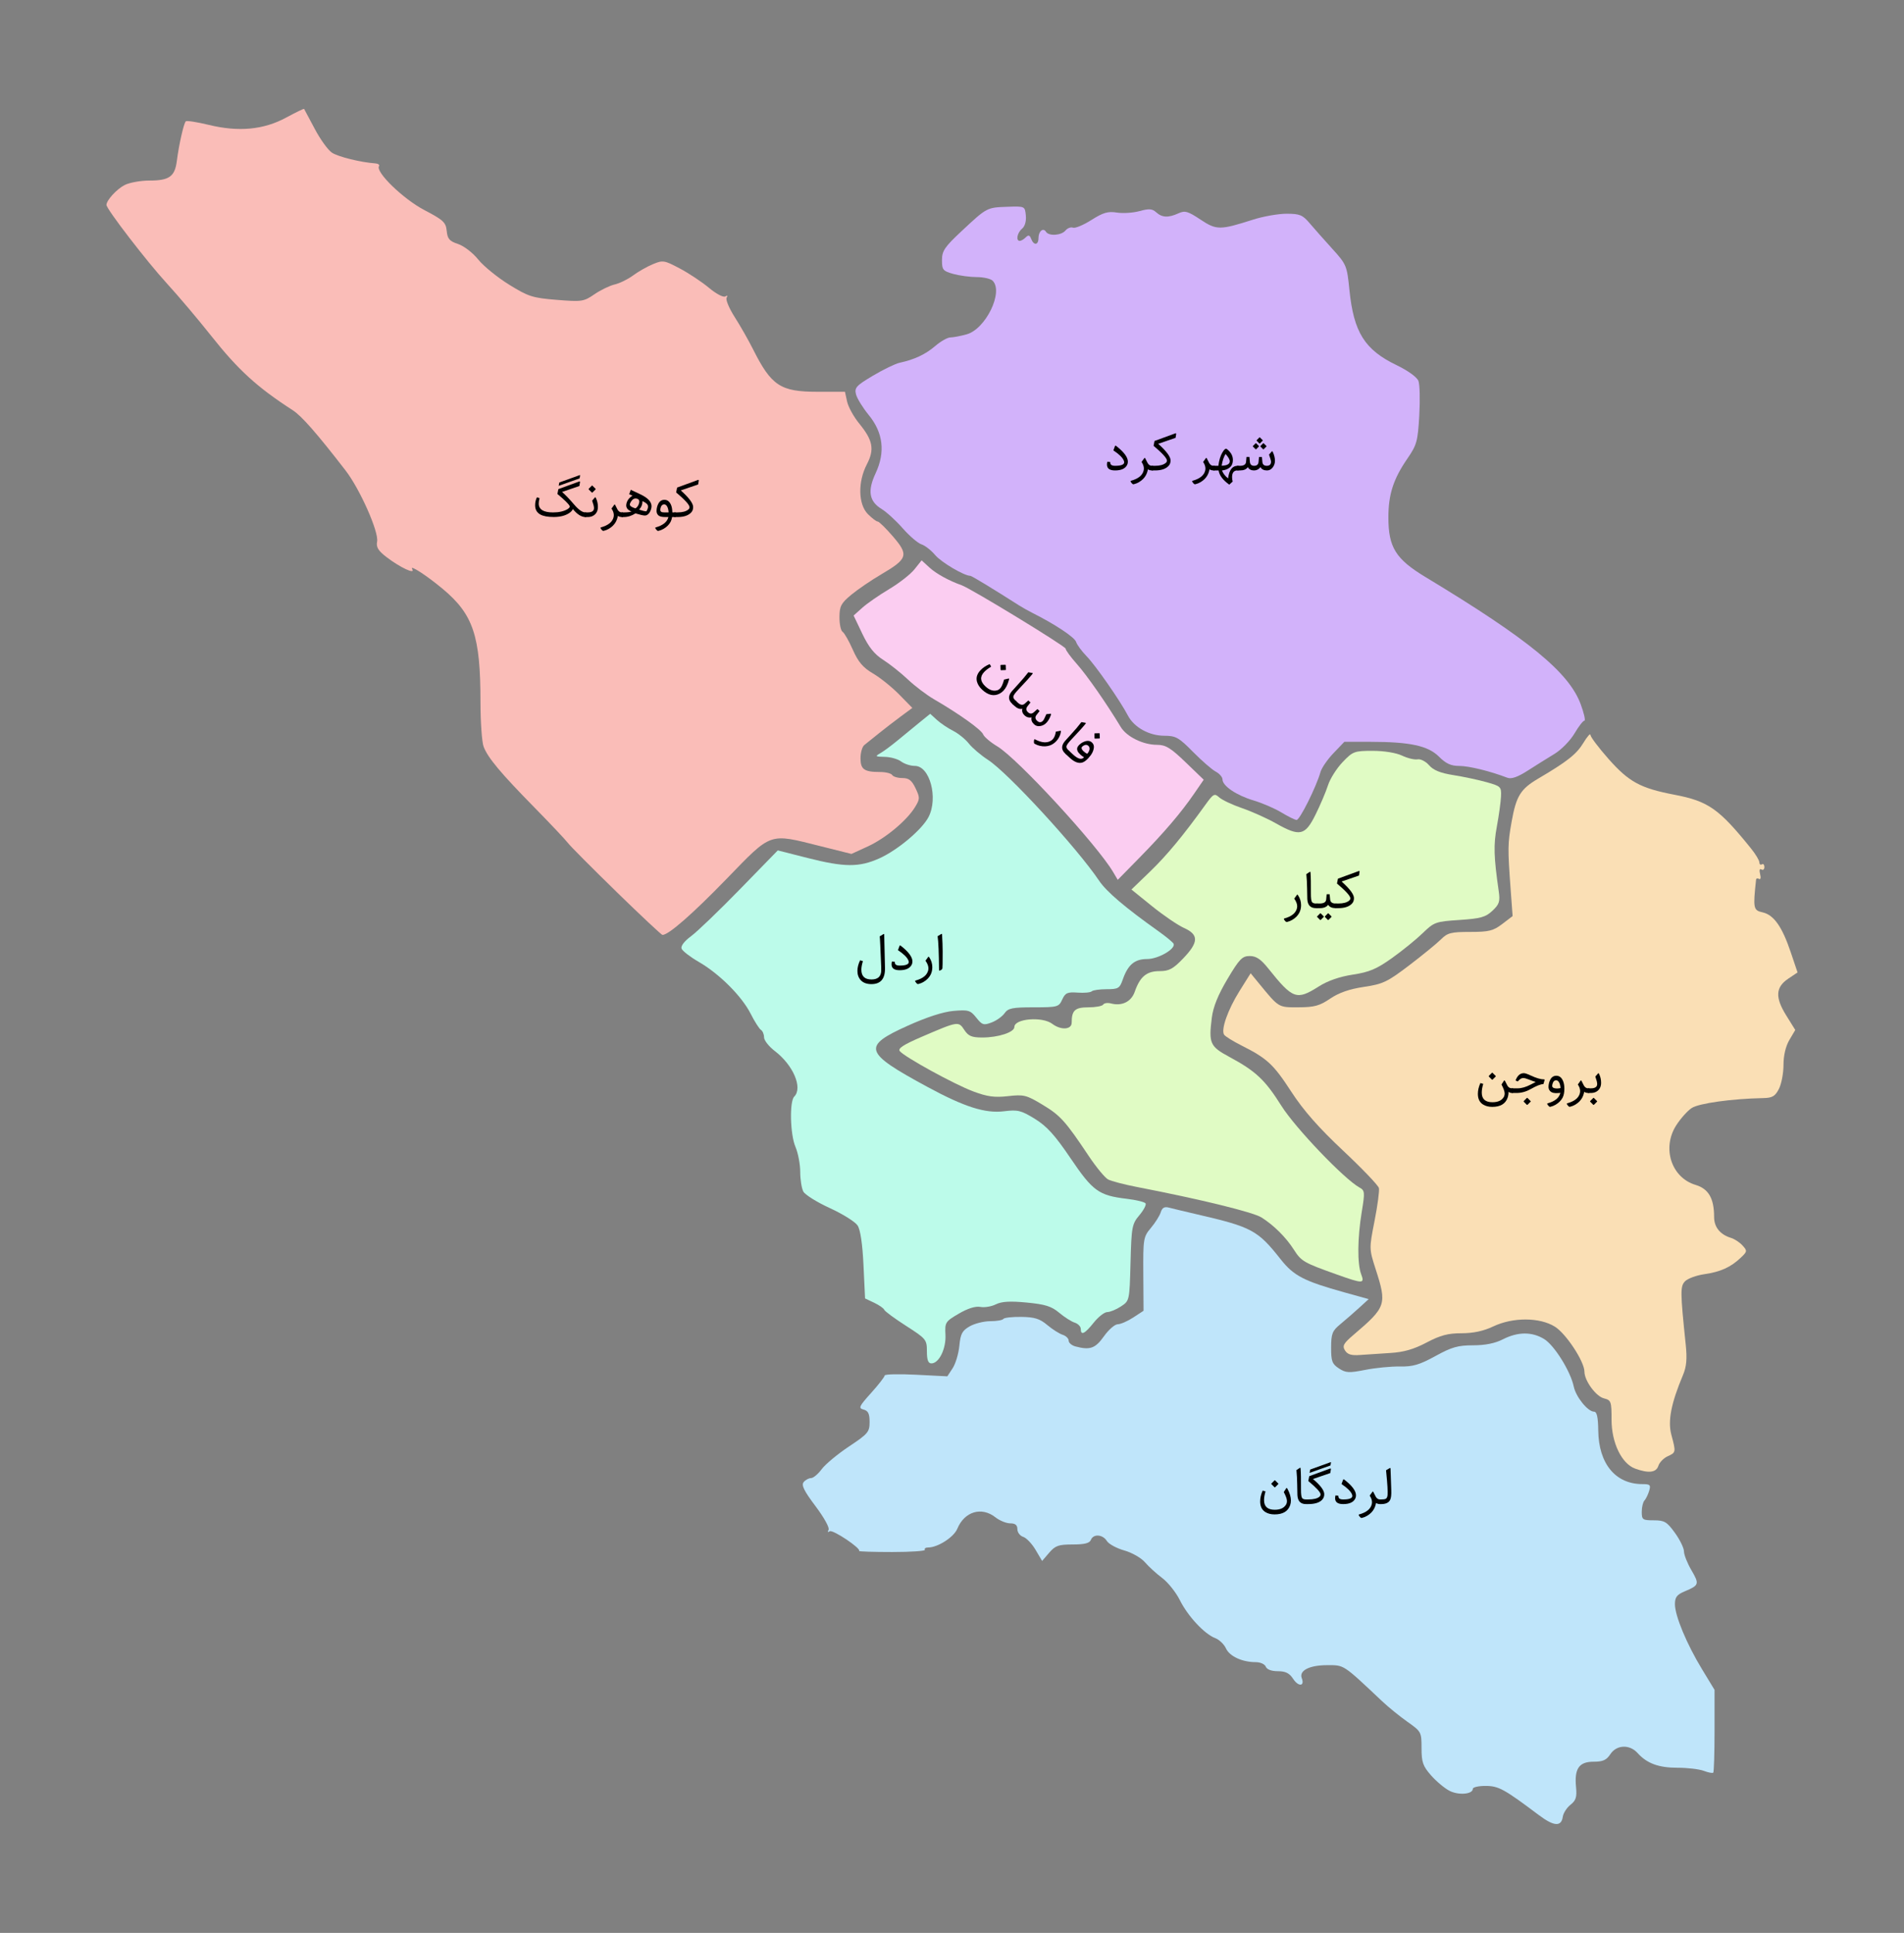 <?xml version="1.0" encoding="utf-8"?>
<!-- Generator: Adobe Illustrator 22.0.0, SVG Export Plug-In . SVG Version: 6.00 Build 0)  -->
<svg version="1.1" id="svg2" xmlns:cc="http://creativecommons.org/ns#" xmlns:dc="http://purl.org/dc/elements/1.1/" xmlns:rdf="http://www.w3.org/1999/02/22-rdf-syntax-ns#" xmlns="http://www.w3.org/2000/svg" xmlns:xlink="http://www.w3.org/1999/xlink" x="0px" y="0px" viewBox="0 0 505 512.445" enable-background="new 0 0 505 512.445" xml:space="preserve">
<rect x="0" y="0" width="505" height="512.445" fill="#808080" stroke="none"/>
<g id="layer1">

	<a xlink:href="http://aryanic.com" id="فارسان">
	<path id="path3389" d="M295.217,231.16c-4.326-7.277-25.352-30.079-30.684-33.273   c-1.818-1.09-3.517-2.528-3.772-3.195c-0.468-1.22-6.402-5.455-13.025-9.297c-1.962-1.138-5.081-3.5-6.932-5.25   s-4.805-4.095-6.563-5.212c-2.314-1.468-3.843-3.379-5.519-6.888l-2.316-4.856l2.316-2.077c1.274-1.142,4.479-3.362,7.117-4.932   c2.64-1.57,5.655-3.928,6.7-5.239l1.9-2.384l2.1,1.924c1.785,1.635,5.206,3.512,8.545,4.687c2.422,0.853,27.555,16.176,27.555,16.8   c0,0.403,1.357,2.254,3.016,4.115c2.649,2.975,7.831,10.41,11.607,16.663c1.559,2.579,5.915,4.719,9.606,4.719   c2.309,0,3.613,0.795,7.591,4.627l4.804,4.627l-2.513,3.655c-3.529,5.135-7.992,10.36-14.6,17.092l-5.689,5.795L295.217,231.16   L295.217,231.16z" fill="#FBCDF1"/>
		</a>
	<g>
		<path d="M265.151,183.88c-1.52,0.799-3.078,0.449-4.676-1.051c-0.709-0.664-1.162-1.377-1.36-2.138    c-0.271-1.042,0.038-2.039,0.93-2.989c0.636-0.678,1.454-1.223,2.453-1.635l0.394,0.678c-0.771,0.443-1.395,0.918-1.869,1.424    c-1.16,1.236-1.051,2.502,0.329,3.796c1.04,0.976,2.067,1.33,3.081,1.062c0.311-0.077,0.603-0.262,0.877-0.555    c0.353-0.375,0.686-1.141,1-2.295l1.166-0.283c0.067-0.013,0.116-0.004,0.146,0.023c0.035,0.034,0.027,0.153-0.027,0.359    c-0.332,1.22-0.812,2.162-1.438,2.831C265.854,183.43,265.518,183.687,265.151,183.88z M266.748,176.353l0.037,1.197    c-0.001,0.055-0.039,0.085-0.112,0.091l-1.146,0.041c-0.09-0.003-0.137-0.05-0.139-0.14l-0.037-1.121    c-0.002-0.09,0.041-0.137,0.131-0.14l1.15-0.037C266.707,176.245,266.746,176.28,266.748,176.353z"/>
		<path d="M268.698,186.804l-0.27-0.253c-1.057-0.991-1.068-2.096-0.033-3.312c0.338-0.4,0.973-1.104,1.9-2.106    c0.873-0.95,1.688-1.917,2.441-2.902l1.065,0.184c0.146,0.024,0.151,0.119,0.014,0.284c-0.688,0.861-1.918,2.223-3.69,4.084    c-0.873,0.918-1.326,1.552-1.361,1.9c-0.031,0.302,0.146,0.633,0.531,0.994l0.244,0.229c0.079,0.076-0.002,0.242-0.246,0.502    l-0.117,0.125C268.936,186.788,268.777,186.878,268.698,186.804z"/>
		<path d="M269.489,185.859l0.409,0.384c0.728,0.683,1.353,0.793,1.872,0.332l0.979-0.873l0.568,0.533l-0.799,1.021    c-0.438,0.553-0.401,1.067,0.107,1.545c0.521,0.489,1.041,0.505,1.559,0.047l0.982-0.869l0.564,0.529l-0.814,1.037    c-0.424,0.539-0.372,1.056,0.156,1.552c0.548,0.509,1.07,0.501,1.566-0.021c0.175-0.188,0.471-0.765,0.887-1.736l1.133-0.117    c0.119-0.015,0.146,0.084,0.082,0.291c-0.285,0.857-0.678,1.554-1.18,2.089c-0.438,0.466-0.963,0.756-1.578,0.872    c-0.686,0.132-1.257-0.016-1.712-0.443c-0.608-0.57-0.83-1.182-0.663-1.831c-0.725,0.126-1.342-0.049-1.85-0.526    c-0.564-0.529-0.766-1.12-0.599-1.77c-0.681,0.166-1.391-0.096-2.128-0.789l-0.385-0.359c-0.183-0.172-0.154-0.385,0.086-0.641    l0.117-0.125C269.093,185.731,269.306,185.688,269.489,185.859z"/>
		<path d="M278.453,197.635c-0.813,0.28-1.693,0.313-2.643,0.099c-0.48-0.107-0.934-0.283-1.361-0.527    c-0.045-0.023-0.086-0.054-0.123-0.088c-0.07-0.065-0.105-0.205-0.105-0.417c-0.002-0.077,0.008-0.206,0.031-0.384    c0.015-0.142,0.046-0.238,0.093-0.287c0.044-0.047,0.099-0.053,0.163-0.016c1.801,0.951,3.255,1.047,4.362,0.287    c0.124-0.085,0.237-0.184,0.344-0.297c0.424-0.451,0.699-1.129,0.825-2.029l1.254-0.238c0.09-0.016,0.119,0.08,0.087,0.288    c-0.15,0.94-0.553,1.759-1.208,2.457C279.658,197.03,279.084,197.415,278.453,197.635z"/>
		<path d="M282.781,200.017l-0.27-0.253c-1.057-0.991-1.068-2.096-0.033-3.312c0.338-0.4,0.972-1.104,1.9-2.106    c0.873-0.95,1.688-1.917,2.441-2.902l1.065,0.184c0.146,0.024,0.151,0.119,0.014,0.284c-0.688,0.861-1.918,2.223-3.69,4.084    c-0.873,0.918-1.326,1.552-1.361,1.9c-0.031,0.302,0.145,0.633,0.53,0.994l0.245,0.229c0.079,0.076-0.002,0.242-0.246,0.502    l-0.117,0.125C283.02,200.001,282.861,200.091,282.781,200.017z"/>
		<path d="M283.573,199.072l0.918,0.86c1.362,1.278,2.361,1.569,2.996,0.872l0.033-0.035c-0.391-0.235-0.707-0.466-0.945-0.69    c-0.396-0.371-0.644-0.666-0.744-0.886c-0.26-0.575-0.172-1.095,0.265-1.561c0.349-0.372,0.728-0.658,1.133-0.858    c1.013-0.493,1.808-0.471,2.382,0.068c0.385,0.361,0.559,0.794,0.52,1.295c-0.072,0.943-0.563,1.898-1.471,2.865    c-0.567,0.6-1.074,0.977-1.521,1.133c-1.017,0.357-2.173-0.07-3.47-1.287l-0.938-0.879c-0.183-0.172-0.154-0.385,0.086-0.641    l0.117-0.125C283.177,198.944,283.39,198.9,283.573,199.072z M288.686,197.749c-0.383-0.359-0.848-0.362-1.398-0.01    c-0.109,0.071-0.203,0.147-0.277,0.227c-0.19,0.203-0.193,0.453-0.01,0.75c0.098,0.155,0.226,0.307,0.381,0.452    c0.35,0.327,0.682,0.554,0.994,0.679c0.369-0.459,0.572-0.865,0.609-1.219C289.025,198.267,288.926,197.973,288.686,197.749z     M291.662,194.495l0.039,1.198c-0.002,0.055-0.039,0.085-0.113,0.091l-1.146,0.041c-0.091-0.004-0.138-0.051-0.14-0.141    l-0.035-1.121c-0.004-0.09,0.04-0.136,0.131-0.139l1.149-0.037C291.622,194.388,291.66,194.425,291.662,194.495z"/>
	</g>
	<a xlink:href="http://aryanic.com" id="اردل">
	<path id="path3377" d="M245.841,358.256c0-3.09-0.201-3.334-5.513-6.739c-3.032-1.942-5.643-3.864-5.8-4.271   c-0.158-0.405-1.367-1.246-2.688-1.869l-2.398-1.133l-0.415-8.791c-0.27-5.701-0.821-9.416-1.571-10.561   c-0.637-0.972-3.948-3.043-7.358-4.602c-3.41-1.56-6.572-3.53-7.027-4.381c-0.455-0.85-0.827-3.201-0.827-5.224   c0-2.022-0.573-5.017-1.273-6.651c-1.396-3.264-1.607-12.015-0.318-13.303c2.312-2.311-0.262-8.354-5.14-12.074   c-1.577-1.203-2.867-2.845-2.867-3.646c0-0.803-0.367-1.686-0.816-1.961c-0.448-0.277-1.678-2.206-2.731-4.286   c-2.361-4.661-8.298-10.586-13.771-13.75c-2.266-1.31-4.314-2.888-4.553-3.509c-0.264-0.685,0.729-1.985,2.52-3.306   c1.624-1.197,7.461-6.804,12.972-12.458l10.021-10.281l7.883,2c9.821,2.491,13.684,2.514,19.055,0.109   c4.822-2.158,11.319-7.616,13.051-10.962c2.61-5.048,0.339-13.548-3.622-13.548c-1.154,0-2.798-0.529-3.651-1.175   c-0.854-0.646-2.813-1.197-4.354-1.224c-2.498-0.044-2.628-0.146-1.199-0.95c0.88-0.495,2.94-2.015,4.582-3.376   c1.64-1.361,4.265-3.514,5.833-4.783l2.852-2.308l1.768,1.614c0.972,0.888,2.903,2.189,4.296,2.892   c1.391,0.703,3.273,2.226,4.187,3.384c0.911,1.159,3.193,3.1,5.07,4.314c5.314,3.437,23.628,23.347,29.5,32.073   c1.95,2.898,6.874,7.084,15.765,13.402c2.063,1.465,3.855,2.956,3.986,3.313c0.505,1.378-4.11,4.023-7.021,4.023   c-3.329,0-5.104,1.492-6.483,5.451c-0.811,2.324-1.189,2.549-4.276,2.549c-1.864,0-3.645,0.255-3.956,0.566   c-0.312,0.312-1.987,0.465-3.723,0.34c-2.724-0.196-3.285,0.056-4.096,1.834c-0.897,1.973-1.222,2.061-7.564,2.061   c-5.667,0-6.785,0.227-7.721,1.563c-0.603,0.858-2.149,1.963-3.438,2.453c-2.114,0.805-2.513,0.681-4.065-1.269   c-1.569-1.969-2.1-2.127-6.008-1.797c-2.762,0.233-7.129,1.647-12.284,3.976c-12.066,5.452-11.546,7.043,5.292,16.155   c9.883,5.351,15.371,7.094,20.372,6.474c3.631-0.451,4.507-0.234,8.166,2.018c3.171,1.95,5.314,4.317,9.458,10.442   c5.899,8.722,7.49,9.869,14.898,10.75c2.522,0.301,4.775,0.852,5.005,1.223s-0.515,1.785-1.655,3.141   c-1.951,2.32-2.089,3.055-2.341,12.569c-0.266,10.087-0.27,10.107-2.531,11.599c-1.245,0.821-2.88,1.496-3.631,1.499   c-0.752,0.003-2.372,1.265-3.601,2.806c-2.39,2.994-3.435,3.498-3.435,1.653c0-0.63-0.723-1.375-1.604-1.655   c-0.883-0.279-2.737-1.463-4.122-2.627c-2.027-1.707-3.701-2.232-8.596-2.701c-4.439-0.426-6.652-0.297-8.207,0.477   c-1.17,0.583-3.025,0.889-4.123,0.678c-1.273-0.242-3.337,0.405-5.704,1.793c-3.564,2.088-3.701,2.305-3.531,5.598   c0.192,3.713-1.713,7.586-3.73,7.586C246.177,361.461,245.841,360.549,245.841,358.256L245.841,358.256z" fill="#BCFBEA"/>
		</a>
	<g>
		<path d="M234.724,256.621c0.063,2.84-1.119,4.268-3.548,4.286c-1.258,0.009-2.215-0.337-2.871-1.039    c-0.593-0.643-0.889-1.468-0.889-2.475c0-0.861,0.234-1.795,0.704-2.803l0.752,0.226c-0.273,0.879-0.41,1.638-0.41,2.276    c0,1.728,0.897,2.589,2.693,2.584c1.632,0,2.488-0.745,2.57-2.235c0.014-0.283,0.014-0.615,0-0.998    c-0.2-5.123-0.333-7.854-0.396-8.196l0.991-0.595c0.128-0.078,0.193-0.037,0.198,0.123L234.724,256.621z"/>
		<path d="M237.322,254.994c0,0.273,0.046,0.476,0.137,0.608c0.178,0.26,0.559,0.39,1.142,0.39c1.622,0,2.434-0.314,2.434-0.943    c0-0.155-0.053-0.337-0.157-0.547c-0.36-0.766-1.265-1.631-2.714-2.598l0.438-1.169c0.046-0.123,0.166-0.109,0.362,0.041    c2.028,1.586,3.042,2.958,3.042,4.115c0,0.319-0.06,0.597-0.178,0.834c-0.483,0.998-1.557,1.497-3.22,1.497    c-1.436,0-2.148-0.524-2.14-1.572c0-0.219,0.032-0.462,0.096-0.731L237.322,254.994z"/>
		<path d="M246.81,258.446c-0.401,0.761-1.021,1.388-1.859,1.88c-0.424,0.25-0.875,0.434-1.354,0.547    c-0.05,0.014-0.101,0.021-0.15,0.021c-0.096,0-0.217-0.077-0.362-0.232c-0.055-0.055-0.135-0.155-0.239-0.301    c-0.087-0.114-0.13-0.205-0.13-0.273c0-0.063,0.036-0.104,0.109-0.123c1.964-0.538,3.09-1.463,3.377-2.775    c0.032-0.146,0.048-0.296,0.048-0.451c0-0.62-0.262-1.301-0.786-2.044l0.752-1.032c0.055-0.073,0.142-0.023,0.26,0.15    c0.533,0.789,0.8,1.661,0.8,2.618C247.275,257.182,247.12,257.854,246.81,258.446z"/>
		<path d="M249.066,257.312c-0.041-4.671-0.169-7.707-0.383-9.105l0.991-0.595c0.114-0.068,0.178-0.004,0.191,0.191    c0.101,1.618,0.152,3.113,0.157,4.484c-0.005,2.898-0.027,4.391-0.068,4.478C249.791,257.125,249.495,257.307,249.066,257.312z"/>
	</g>
	<a xlink:href="http://aryanic.com" id="کیار">
	<path id="path3375" d="M354.64,337.92c-8.872-3.156-9.486-3.51-11.478-6.625c-2.087-3.262-5.286-6.443-8.57-8.521   c-2.215-1.4-16.287-4.845-32.96-8.065c-3.416-0.66-6.896-1.566-7.734-2.016c-0.838-0.449-3.148-3.248-5.137-6.223   c-6.205-9.286-7.509-10.73-12.258-13.592c-4.275-2.576-4.953-2.744-9.135-2.271c-3.586,0.406-5.488,0.148-9.223-1.247   c-5.005-1.87-18.162-9.081-19.49-10.682c-0.584-0.703,0.951-1.707,5.797-3.792c9.678-4.166,9.771-4.182,11.303-1.844   c1.078,1.646,1.967,2.021,4.786,2.021c4.247,0,8.501-1.397,8.501-2.792c0-2.219,7.403-2.833,10.047-0.833   c2.297,1.738,5.153,1.566,5.153-0.309c0-3.27,0.868-4.065,4.438-4.065c1.907,0,3.669-0.326,3.916-0.725   c0.246-0.399,1.161-0.538,2.034-0.311c2.949,0.772,5.41-0.435,6.342-3.107c1.395-3.996,3.15-5.457,6.564-5.457   c2.531,0,3.591-0.567,6.275-3.361c4.125-4.293,4.183-6.303,0.23-8.079c-1.65-0.741-5.464-3.338-8.476-5.771l-5.474-4.422   l4.874-4.697c4.48-4.316,8.863-9.6,14.759-17.791c2.1-2.916,2.396-3.073,3.655-1.934c0.754,0.682,3.484,1.968,6.066,2.856   c2.583,0.889,6.603,2.691,8.933,4.007c6.39,3.606,7.761,3.309,10.534-2.281c1.273-2.569,2.767-6.08,3.315-7.8   c0.55-1.721,2.289-4.479,3.867-6.128c2.729-2.855,3.116-3,7.985-3c3.013,0,6.216,0.521,7.789,1.268   c1.47,0.697,3.323,1.142,4.121,0.989c0.797-0.154,2.168,0.552,3.049,1.569c1.131,1.308,3.005,2.069,6.398,2.602   c2.642,0.415,6.602,1.255,8.801,1.869c3.832,1.069,3.994,1.229,3.876,3.81c-0.069,1.482-0.567,5.076-1.108,7.986   c-0.903,4.864-0.814,7.974,0.502,17.108c0.397,2.751,0.162,3.48-1.669,5.2c-1.806,1.696-3.133,2.067-8.738,2.439   c-6.316,0.419-6.747,0.572-9.726,3.465c-1.714,1.665-5.381,4.643-8.148,6.618c-4.094,2.922-6.036,3.743-10.41,4.408   c-3.494,0.531-6.66,1.631-9.047,3.145c-5.873,3.724-6.868,3.369-13.375-4.767c-1.985-2.483-3.213-3.307-4.926-3.307   c-1.99,0-2.741,0.776-5.909,6.099c-2.501,4.202-3.791,7.393-4.148,10.258c-0.85,6.799-0.483,7.616,4.649,10.385   c7.035,3.796,9.463,6.076,13.8,12.964c3.695,5.872,16.647,19.418,20.714,21.661c1.43,0.791,1.47,1.227,0.6,6.496   c-1.137,6.885-1.2,13.731-0.152,16.487c0.97,2.55,0.503,2.558-6.38,0.109L354.64,337.92z" fill="#E0FBC4"/>
		</a>
	<g>
		<path d="M344.615,241.99c-0.401,0.761-1.021,1.388-1.859,1.88c-0.424,0.25-0.875,0.433-1.354,0.547    c-0.05,0.014-0.101,0.021-0.15,0.021c-0.096,0-0.217-0.078-0.362-0.232c-0.055-0.055-0.135-0.155-0.239-0.301    c-0.087-0.114-0.13-0.205-0.13-0.273c0-0.064,0.036-0.105,0.109-0.123c1.964-0.538,3.09-1.463,3.377-2.775    c0.032-0.146,0.048-0.296,0.048-0.451c0-0.62-0.262-1.301-0.786-2.044l0.752-1.032c0.055-0.073,0.142-0.023,0.26,0.15    c0.533,0.789,0.8,1.661,0.8,2.618C345.079,240.726,344.924,241.398,344.615,241.99z"/>
		<path d="M349.4,240.767h-0.369c-1.449,0-2.213-0.797-2.29-2.393c-0.027-0.524-0.046-1.47-0.055-2.837    c-0.014-1.29-0.082-2.552-0.205-3.787l0.902-0.595c0.123-0.082,0.191-0.016,0.205,0.198c0.087,1.098,0.121,2.933,0.103,5.503    c-0.009,1.267,0.094,2.04,0.308,2.317c0.183,0.242,0.538,0.362,1.066,0.362h0.335c0.109,0,0.164,0.178,0.164,0.533v0.171    C349.564,240.591,349.509,240.767,349.4,240.767z"/>
		<path d="M349.331,239.536h0.684c1.089,0,1.666-0.351,1.729-1.053l0.13-1.408h0.786l0.137,1.415    c0.068,0.697,0.552,1.046,1.449,1.046h0.137c0.109,0,0.164,0.178,0.164,0.533v0.171c0,0.351-0.055,0.526-0.164,0.526h-0.123    c-0.957,0-1.622-0.296-1.996-0.889c-0.429,0.592-1.167,0.889-2.215,0.889h-0.718c-0.251,0-0.376-0.175-0.376-0.526v-0.171    C348.955,239.714,349.08,239.536,349.331,239.536z M350.295,242.154l0.807,0.807c0.036,0.045,0.029,0.091-0.021,0.137    l-0.772,0.779c-0.063,0.059-0.125,0.059-0.185,0l-0.766-0.766c-0.06-0.059-0.057-0.121,0.007-0.185l0.772-0.772    C350.188,242.104,350.24,242.104,350.295,242.154z M352.366,243.877c-0.06,0.059-0.121,0.059-0.185,0l-0.759-0.766    c-0.06-0.059-0.057-0.121,0.007-0.185l0.772-0.772c0.05-0.05,0.101-0.05,0.15,0l0.813,0.813c0.041,0.037,0.034,0.08-0.021,0.13    L352.366,243.877z"/>
		<path d="M354.609,234.238l0.253-1.285l5.496-2.01c0.191-0.068,0.271-0.002,0.239,0.198l-0.157,0.984l-4.601,1.579    c2.165,1.941,3.256,3.4,3.274,4.375c0.014,0.611-0.166,1.11-0.54,1.497c-0.761,0.793-1.95,1.189-3.568,1.189h-0.697    c-0.251,0-0.376-0.175-0.376-0.526v-0.171c0-0.355,0.125-0.533,0.376-0.533h0.697c1.294,0,2.244-0.26,2.851-0.779    c0.21-0.178,0.308-0.387,0.294-0.629C358.117,237.503,356.938,236.207,354.609,234.238z"/>
	</g>
	<a xlink:href="http://aryanic.com" id="لردگان">
	<path id="path3373" d="M408.257,481.297c-9.319-7.006-10.771-7.806-14.221-7.816c-1.87-0.006-3.4,0.34-3.4,0.771   c0,1.448-3.787,1.768-6.194,0.521c-1.303-0.672-3.501-2.514-4.887-4.092c-2.164-2.465-2.519-3.482-2.519-7.217   c0-4.263-0.071-4.397-3.723-6.972c-2.046-1.444-5.061-3.889-6.699-5.434c-10.536-9.924-10.032-9.592-14.608-9.592   c-4.716,0-7.512,1.436-6.735,3.457c0.84,2.186-0.887,2.313-2.292,0.168c-0.99-1.515-2.019-2.025-4.061-2.025   c-1.691,0-2.908-0.457-3.193-1.201c-0.255-0.662-1.441-1.198-2.654-1.198c-3.601,0-6.954-1.552-7.914-3.656   c-0.495-1.086-1.772-2.308-2.835-2.711c-2.866-1.09-7.259-5.804-9.397-10.084c-1.035-2.072-3.138-4.707-4.674-5.857   c-1.535-1.149-3.598-3.032-4.582-4.182c-0.986-1.151-3.449-2.554-5.482-3.124c-2.029-0.569-4.105-1.698-4.612-2.51   c-1.111-1.779-3.609-1.941-4.248-0.276c-0.331,0.862-1.684,1.2-4.813,1.2c-3.749,0-4.612,0.303-6.232,2.185l-1.879,2.185   l-1.74-2.949c-0.957-1.622-2.436-3.17-3.282-3.439c-0.849-0.268-1.542-1.185-1.542-2.035c0-1.092-0.556-1.545-1.893-1.545   c-1.04,0-2.809-0.721-3.927-1.601c-3.69-2.903-8.217-1.543-10.115,3.041c-0.926,2.231-5.18,4.959-7.74,4.959   c-0.671,0-1.053,0.271-0.85,0.601c0.204,0.33-3.705,0.6-8.688,0.6c-4.98,0-8.929-0.129-8.771-0.284   c0.633-0.633-6.958-5.724-7.779-5.216c-0.534,0.33-0.659,0.182-0.315-0.375c0.322-0.522-1.177-3.242-3.454-6.268   c-3.071-4.08-3.817-5.596-3.147-6.402c0.481-0.58,1.361-1.055,1.954-1.055c0.593,0,1.865-1.065,2.827-2.367   c0.962-1.301,4.213-4.004,7.224-6.006c5.072-3.373,5.476-3.852,5.476-6.509c0-2.19-0.376-2.967-1.593-3.284   c-1.43-0.375-1.226-0.824,2-4.412c1.977-2.197,3.593-4.277,3.593-4.623c0-0.346,3.738-0.438,8.31-0.203l8.31,0.424l1.413-2.156   c0.776-1.186,1.576-3.861,1.776-5.945c0.306-3.178,0.747-4.009,2.743-5.153c1.308-0.751,3.769-1.365,5.467-1.365   c1.698,0,3.255-0.271,3.458-0.6c0.204-0.33,2.35-0.571,4.768-0.537c3.516,0.05,4.897,0.48,6.872,2.145   c1.361,1.145,3.197,2.31,4.079,2.592c0.883,0.279,1.605,0.982,1.605,1.561s0.81,1.271,1.8,1.534   c3.855,1.035,5.278,0.529,7.548-2.678c1.239-1.75,2.888-3.19,3.664-3.201c0.775-0.008,2.635-0.819,4.132-1.801l2.721-1.783   l-0.064-9.744c-0.063-9.367,0.016-9.84,2.013-12.213c1.143-1.358,2.316-3.223,2.609-4.146c0.396-1.245,0.975-1.56,2.255-1.218   c0.948,0.253,4.243,1.042,7.323,1.753c14.573,3.366,16.135,4.202,22.208,11.899c3.478,4.41,6.17,5.807,16.976,8.813l6.385,1.775   l-2.543,2.324c-1.398,1.276-3.635,3.223-4.97,4.322c-2.134,1.758-2.43,2.506-2.441,6.182c-0.013,3.625,0.263,4.362,2.06,5.541   c1.827,1.196,2.661,1.242,7,0.387c2.71-0.534,6.837-0.936,9.172-0.893c3.453,0.065,5.214-0.451,9.428-2.769   c4.317-2.373,5.983-2.849,9.986-2.849c3.226,0,5.835-0.525,7.94-1.601c3.938-2.009,7.682-2.032,10.9-0.069   c2.713,1.653,7.009,8.539,7.865,12.605c0.582,2.766,3.739,6.663,5.395,6.663c0.733,0,1.058,1.467,1.102,5   c0.109,8.791,4.57,14.2,11.711,14.2c2.049,0,2.268,0.22,1.79,1.8c-0.299,0.989-0.863,2.142-1.254,2.56   c-0.392,0.418-0.71,1.769-0.71,3c0,2.08,0.229,2.24,3.194,2.24c2.827,0,3.473,0.382,5.601,3.32c1.322,1.826,2.404,4.044,2.404,4.93   c0,0.887,0.889,3.124,1.973,4.974c2.157,3.683,2.055,4.005-1.771,5.605c-2.079,0.871-2.601,1.551-2.601,3.393   c0,3.084,3.107,10.554,7.181,17.252l3.326,5.474v10.807c0,5.943-0.153,10.961-0.342,11.148c-0.189,0.188-1.316-0.027-2.506-0.48   c-1.19-0.453-4.317-0.824-6.95-0.824c-5.042,0-8.112-1.131-10.635-3.918c-2.117-2.34-5.56-2.188-7.2,0.318   c-1.031,1.574-1.983,2-4.464,2c-3.843,0-5.11,1.828-4.643,6.689c0.261,2.698-0.011,3.571-1.471,4.727   c-0.984,0.779-1.904,2.215-2.044,3.191c-0.381,2.666-2.342,2.545-6.232-0.379L408.257,481.297z" fill="#BFE5FA"/>
		</a>
		
	<g>
		<path d="M342.185,399.061c-0.561,1.623-1.937,2.434-4.129,2.434c-0.971,0-1.789-0.209-2.454-0.629    c-0.911-0.574-1.367-1.514-1.367-2.816c0-0.93,0.224-1.887,0.67-2.871l0.752,0.226c-0.26,0.853-0.39,1.624-0.39,2.317    c0,1.695,0.945,2.543,2.837,2.543c1.427,0,2.418-0.444,2.974-1.333c0.173-0.269,0.26-0.604,0.26-1.005    c0-0.516-0.28-1.301-0.841-2.358l0.656-1.005c0.041-0.055,0.082-0.082,0.123-0.082c0.05,0,0.125,0.094,0.226,0.28    c0.593,1.116,0.889,2.133,0.889,3.049C342.39,398.252,342.322,398.668,342.185,399.061z M338.199,392.478l0.848,0.848    c0.036,0.041,0.029,0.089-0.021,0.144l-0.807,0.813c-0.068,0.06-0.135,0.058-0.198-0.007l-0.793-0.793    c-0.063-0.064-0.063-0.127,0-0.191l0.813-0.813C338.097,392.428,338.15,392.428,338.199,392.478z"/>
		<path d="M346.772,398.767h-0.369c-1.449,0-2.213-0.798-2.29-2.393c-0.027-0.524-0.046-1.47-0.055-2.837    c-0.014-1.289-0.082-2.553-0.205-3.787l0.902-0.595c0.123-0.082,0.191-0.017,0.205,0.198c0.087,1.098,0.121,2.933,0.103,5.503    c-0.009,1.267,0.094,2.04,0.308,2.317c0.183,0.242,0.538,0.362,1.066,0.362h0.335c0.109,0,0.164,0.178,0.164,0.533v0.171    C346.936,398.592,346.881,398.767,346.772,398.767z"/>
		<path d="M347.004,392.648l0.253-1.285l5.496-2.01c0.191-0.068,0.271-0.002,0.239,0.198l-0.157,0.984l-4.601,1.579    c2.001,1.678,3.001,3.023,3.001,4.04c0,0.593-0.203,1.097-0.608,1.511c-0.716,0.734-1.948,1.101-3.698,1.101h-0.226    c-0.251,0-0.376-0.175-0.376-0.526v-0.171c0-0.355,0.125-0.533,0.376-0.533h0.226c1.495,0,2.516-0.251,3.063-0.752    c0.173-0.164,0.26-0.364,0.26-0.602C350.251,395.627,349.169,394.449,347.004,392.648z M353.01,387.808l-0.132,0.713l-5.536,1.962    l0.163-0.877l5.381-1.945C352.999,387.619,353.041,387.668,353.01,387.808z"/>
		<path d="M354.968,396.538c0,0.273,0.046,0.476,0.137,0.608c0.178,0.26,0.559,0.39,1.142,0.39c1.622,0,2.434-0.314,2.434-0.943    c0-0.155-0.053-0.337-0.157-0.547c-0.36-0.766-1.265-1.632-2.714-2.598l0.438-1.169c0.046-0.123,0.166-0.109,0.362,0.041    c2.028,1.586,3.042,2.957,3.042,4.115c0,0.318-0.06,0.598-0.178,0.834c-0.483,0.998-1.557,1.497-3.22,1.497    c-1.436,0-2.148-0.524-2.14-1.572c0-0.219,0.032-0.462,0.096-0.731L354.968,396.538z"/>
		<path d="M360.471,401.508c1.969-0.543,3.095-1.467,3.377-2.775c0.032-0.133,0.048-0.283,0.048-0.451    c0-0.578-0.205-1.166-0.615-1.764l0.752-1.032c0.077-0.104,0.164-0.055,0.26,0.15c0.228,0.479,0.426,0.866,0.595,1.162    c0.282,0.492,0.663,0.738,1.142,0.738h0.212c0.109,0,0.164,0.178,0.164,0.533v0.171c0,0.352-0.055,0.526-0.164,0.526h-0.178    c-0.433,0-0.8-0.101-1.101-0.301c-0.082,0.515-0.251,1.022-0.506,1.524c-0.401,0.756-1.021,1.383-1.859,1.88    c-0.424,0.251-0.875,0.433-1.354,0.547c-0.05,0.014-0.101,0.021-0.15,0.021c-0.096,0-0.217-0.078-0.362-0.232    c-0.055-0.055-0.135-0.154-0.239-0.301c-0.087-0.113-0.13-0.205-0.13-0.273C360.362,401.566,360.398,401.525,360.471,401.508z"/>
		<path d="M366.172,397.536h0.15c0.561,0,0.959-0.055,1.196-0.164c0.31-0.142,0.48-0.513,0.513-1.114    c0.027-0.438,0.016-1.133-0.034-2.085c-0.046-0.884-0.171-2.345-0.376-4.382l0.937-0.547c0.164-0.096,0.248-0.057,0.253,0.116    l0.198,5.715c0.046,1.226-0.055,2.085-0.301,2.577c-0.369,0.742-1.178,1.114-2.427,1.114h-0.109c-0.251,0-0.376-0.175-0.376-0.526    v-0.171C365.796,397.714,365.921,397.536,366.172,397.536z"/>
	</g>
	<a xlink:href="http://aryanic.com" id="بروجن">
	<path id="path3363" d="M433.681,389.352c-3.573-1.309-6.246-6.846-6.246-12.941c0-4.864-0.119-5.201-2.023-5.679   c-2.134-0.536-5.167-4.686-5.172-7.077c-0.007-2.699-4.878-10.104-7.862-11.947c-4.042-2.498-11.118-2.516-16.333-0.041   c-2.566,1.22-5.279,1.802-8.399,1.803c-3.602,0.001-5.632,0.541-9.291,2.47c-3.38,1.782-6.051,2.55-9.601,2.759   c-2.704,0.16-6.313,0.398-8.022,0.53c-2.302,0.179-3.334-0.132-4-1.203c-0.758-1.218-0.399-1.866,2.304-4.168   c8.622-7.344,8.846-8.008,5.843-17.333c-1.755-5.447-1.755-5.47-0.303-12.857c0.8-4.069,1.319-7.979,1.156-8.687   c-0.162-0.708-4.438-5.174-9.497-9.923c-6.509-6.109-10.527-10.678-13.737-15.613c-4.746-7.299-6.39-8.822-13.205-12.258   c-2.279-1.148-4.365-2.445-4.636-2.884c-0.85-1.373,1.02-6.644,4.096-11.554l2.957-4.721l2.232,2.721   c5.309,6.466,5.068,6.322,10.465,6.307c4.195-0.014,5.586-0.392,8.397-2.299c2.315-1.57,5.115-2.543,8.952-3.113   c5.044-0.749,6.202-1.301,12.028-5.734c3.546-2.699,7.331-5.792,8.412-6.874c1.724-1.723,2.675-1.965,7.727-1.965   c4.985,0,6.131-0.283,8.514-2.1l2.754-2.1l-0.508-6.9c-0.816-11.103-0.803-12.217,0.243-18.1c1.215-6.828,2.356-8.68,7.061-11.451   c7.711-4.542,10.17-6.486,11.974-9.466c1.026-1.695,1.868-2.65,1.87-2.121c0.002,0.529,2.172,3.409,4.821,6.4   c5.395,6.09,8.44,7.741,17.477,9.47c8.968,1.716,11.782,3.692,20.307,14.261c1.21,1.5,2.2,3.149,2.2,3.665s0.3,0.752,0.667,0.525   c0.366-0.227,0.666,0.096,0.666,0.718c0,0.621-0.355,0.909-0.792,0.64c-0.476-0.294-0.612,0.201-0.342,1.236   c0.248,0.949,0.125,1.524-0.273,1.278c-0.398-0.247-0.758-0.157-0.797,0.199c-0.828,7.585-0.723,8.122,1.701,8.654   c2.986,0.656,5.195,3.772,7.485,10.559l1.813,5.376l-2.465,1.654c-3.371,2.264-3.522,4.949-0.548,9.729l2.408,3.87l-1.564,2.648   c-0.986,1.674-1.561,4.116-1.561,6.642c0,2.197-0.55,5.057-1.222,6.353c-1.009,1.951-1.736,2.371-4.199,2.418   c-8.22,0.156-17.009,1.377-18.916,2.627c-1.139,0.746-3.009,2.844-4.155,4.662c-3.791,6.006-1.226,13.807,5.172,15.724   c3.448,1.032,4.92,3.584,4.92,8.524c0,2.679,1.605,4.652,4.495,5.531c0.932,0.283,2.306,1.19,3.052,2.016   c1.284,1.418,1.257,1.595-0.494,3.248c-2.679,2.526-5.341,3.729-9.643,4.355c-2.085,0.304-4.372,1.134-5.083,1.843   c-1.332,1.334-1.32,2.756,0.147,16.862c0.389,3.731,0.201,5.817-0.718,8c-3.158,7.501-4.075,12.199-3.097,15.86   c1.246,4.658,1.239,4.699-0.99,5.714c-1.061,0.483-2.166,1.622-2.454,2.528C439.28,390.416,437.253,390.658,433.681,389.352   L433.681,389.352z" fill="#FADFB5"/>
		</a>
	<g>
		<path d="M401.207,288.529c0.114,0,0.171,0.18,0.171,0.54v0.171c0,0.352-0.057,0.526-0.171,0.526h-0.144    c-0.446,0-0.764-0.109-0.95-0.328c0,0.588-0.084,1.121-0.253,1.6c-0.565,1.608-1.919,2.413-4.061,2.413    c-0.971,0-1.789-0.209-2.454-0.629c-0.911-0.574-1.367-1.514-1.367-2.816c0-0.93,0.224-1.887,0.67-2.871l0.752,0.226    c-0.26,0.853-0.39,1.624-0.39,2.317c0,1.695,0.945,2.543,2.837,2.543c1.427,0,2.418-0.444,2.974-1.333    c0.173-0.273,0.26-0.612,0.26-1.019c-0.005-0.51-0.285-1.292-0.841-2.345l0.656-1.005c0.041-0.055,0.082-0.082,0.123-0.082    c0.063,0,0.139,0.094,0.226,0.28c0.232,0.487,0.429,0.868,0.588,1.142c0.278,0.447,0.665,0.67,1.162,0.67H401.207z     M395.868,284.421l0.848,0.848c0.036,0.041,0.029,0.089-0.021,0.144l-0.807,0.813c-0.068,0.06-0.135,0.058-0.198-0.007    l-0.793-0.793c-0.063-0.064-0.063-0.127,0-0.191l0.813-0.813C395.766,284.371,395.819,284.371,395.868,284.421z"/>
		<path d="M406.033,285.152c1.449,0.674,2.618,1.014,3.507,1.019c0.128,0,0.171,0.068,0.13,0.205l-0.308,1.032    c-0.72,0.018-1.813,0.444-3.281,1.278c-1.271,0.72-2.536,1.08-3.794,1.08h-1.142c-0.251,0-0.376-0.175-0.376-0.526v-0.171    c0-0.355,0.125-0.533,0.376-0.533h1.374c1.044,0,2.213-0.337,3.507-1.012l1.299-0.67c-0.26-0.055-0.884-0.278-1.873-0.67    c-0.634-0.255-1.123-0.383-1.47-0.383c-0.451,0-0.928,0.306-1.429,0.916l-0.581-0.273l0.055-0.137    c0.487-1.198,1.205-1.796,2.153-1.791C404.518,284.521,405.136,284.732,406.033,285.152z M405.131,291.086l0.848,0.848    c0.036,0.041,0.029,0.089-0.021,0.144l-0.807,0.813c-0.068,0.059-0.135,0.057-0.198-0.007l-0.793-0.793    c-0.063-0.063-0.063-0.128,0-0.191l0.813-0.813C405.029,291.035,405.081,291.035,405.131,291.086z"/>
		<path d="M410.477,292.515c1.946-0.533,3.074-1.46,3.384-2.782l-0.479,0.048c-1.048,0.109-1.789-0.055-2.222-0.492    c-0.333-0.328-0.48-0.763-0.444-1.306c0.036-0.639,0.191-1.219,0.465-1.743c0.36-0.692,0.9-1.039,1.62-1.039    c0.757,0,1.331,0.429,1.723,1.285c0.265,0.574,0.396,1.29,0.396,2.146c0,0.971-0.152,1.757-0.458,2.358    c-0.388,0.752-1.007,1.381-1.859,1.887c-0.424,0.25-0.875,0.434-1.354,0.547c-0.05,0.014-0.101,0.021-0.15,0.021    c-0.096,0-0.217-0.077-0.362-0.232c-0.055-0.055-0.135-0.155-0.239-0.301c-0.087-0.114-0.13-0.205-0.13-0.273    C410.367,292.574,410.404,292.533,410.477,292.515z M413.902,288.461c-0.06-0.729-0.212-1.27-0.458-1.62    c-0.196-0.287-0.433-0.431-0.711-0.431c-0.429,0-0.725,0.246-0.889,0.738c-0.104,0.318-0.157,0.559-0.157,0.718    c0,0.292,0.152,0.489,0.458,0.595c0.214,0.072,0.485,0.111,0.813,0.116C413.273,288.577,413.587,288.539,413.902,288.461z"/>
		<path d="M415.679,292.508c1.969-0.543,3.095-1.467,3.377-2.775c0.032-0.133,0.048-0.283,0.048-0.451    c0-0.578-0.205-1.166-0.615-1.764l0.752-1.032c0.077-0.104,0.164-0.055,0.26,0.15c0.228,0.479,0.426,0.866,0.595,1.162    c0.282,0.492,0.663,0.738,1.142,0.738h0.212c0.109,0,0.164,0.178,0.164,0.533v0.171c0,0.352-0.055,0.526-0.164,0.526h-0.178    c-0.433,0-0.8-0.101-1.101-0.301c-0.082,0.515-0.251,1.022-0.506,1.524c-0.401,0.756-1.021,1.383-1.859,1.88    c-0.424,0.251-0.875,0.433-1.354,0.547c-0.05,0.014-0.101,0.021-0.15,0.021c-0.096,0-0.217-0.078-0.362-0.232    c-0.055-0.055-0.135-0.154-0.239-0.301c-0.087-0.113-0.13-0.205-0.13-0.273C415.57,292.566,415.606,292.525,415.679,292.508z"/>
		<path d="M424.661,287.073c0,0.716-0.185,1.299-0.554,1.75c-0.52,0.629-1.232,0.943-2.14,0.943h-0.588    c-0.251,0-0.376-0.175-0.376-0.526v-0.171c0-0.355,0.125-0.533,0.376-0.533h0.567c1.121,0,1.68-0.38,1.675-1.142    c0-0.4-0.164-1.06-0.492-1.976l0.759-0.875c0.068-0.077,0.148-0.021,0.239,0.171C424.484,285.449,424.661,286.234,424.661,287.073    z M422.747,291.086l0.848,0.848c0.036,0.041,0.029,0.089-0.021,0.144l-0.807,0.813c-0.068,0.059-0.135,0.057-0.198-0.007    l-0.793-0.793c-0.063-0.063-0.063-0.128,0-0.191l0.813-0.813C422.645,291.035,422.698,291.035,422.747,291.086z"/>
	</g>
	<a xlink:href="http://aryanic.com" id="شهر کرد">
	<path id="path3359" d="M339.841,215.384c-1.76-1.062-5.064-2.486-7.344-3.165c-4.564-1.36-8.257-3.857-8.257-5.584   c0-0.612-0.811-1.543-1.801-2.069c-0.988-0.525-3.696-2.878-6.017-5.228c-3.772-3.823-4.573-4.273-7.6-4.275   c-4.026-0.003-8.037-2.228-9.671-5.362c-2.045-3.92-8.578-13.297-10.978-15.751c-1.273-1.304-2.518-3.001-2.763-3.771   c-0.392-1.232-5.562-4.663-11.572-7.679c-1.1-0.552-2.716-1.46-3.591-2.019c-6.829-4.357-12.527-7.815-12.877-7.815   c-1.634,0-7.706-3.577-9.311-5.484c-1.075-1.278-2.724-2.567-3.659-2.865c-0.939-0.297-3.171-2.207-4.963-4.243   c-1.793-2.037-4.315-4.345-5.607-5.13c-3.319-2.019-3.784-4.794-1.587-9.485c2.617-5.589,2.003-10.755-1.838-15.442   c-1.581-1.93-3.098-4.396-3.369-5.48c-0.44-1.752,0.063-2.302,4.517-4.946c2.758-1.637,5.931-3.173,7.051-3.415   c3.949-0.852,6.864-2.224,9.465-4.455c1.444-1.24,3.244-2.257,4-2.259c0.754-0.002,2.696-0.373,4.316-0.822   c5.066-1.407,9.846-11.262,6.896-14.213c-0.528-0.528-2.418-0.962-4.2-0.964c-1.782-0.002-4.59-0.379-6.24-0.838   c-2.743-0.762-2.999-1.074-2.999-3.663c0-2.456,0.697-3.481,5.281-7.762c6.648-6.209,6.615-6.191,12.127-6.378   c4.582-0.155,4.591-0.15,4.832,2.313c0.145,1.502-0.245,2.871-1,3.498c-1.301,1.079-1.701,3.234-0.603,3.234   c0.354,0,1.061-0.42,1.574-0.934c0.712-0.712,1.057-0.617,1.445,0.4c0.7,1.823,1.939,1.683,1.939-0.219   c0-1.801,1.259-2.849,1.992-1.66c0.744,1.204,4.069,0.986,5.169-0.339c0.526-0.634,1.426-0.973,1.996-0.753   c0.572,0.22,2.769-0.696,4.879-2.035c3.108-1.971,4.394-2.346,6.753-1.968c1.605,0.256,4.314,0.08,6.023-0.392   c2.504-0.692,3.361-0.629,4.411,0.321c1.563,1.415,3.219,1.491,5.893,0.273c1.728-0.787,2.5-0.569,5.838,1.647   c4.27,2.834,5.158,2.835,13.976,0.019c2.685-0.857,6.676-1.56,8.869-1.56c3.475,0,4.26,0.32,6.096,2.483   c1.159,1.365,3.861,4.417,6.006,6.78c3.796,4.185,3.915,4.471,4.571,10.952c1.137,11.215,4.037,15.844,12.479,19.916   c3.058,1.474,5.443,3.194,5.825,4.199c0.355,0.936,0.455,5.06,0.221,9.164c-0.391,6.851-0.649,7.79-3.169,11.451   c-3.698,5.378-5.024,9.478-5.024,15.535c0,7.969,1.929,11.067,9.871,15.862c27.362,16.516,38.027,25.256,41.145,33.717   c0.88,2.388,1.315,4.342,0.968,4.342c-0.347,0-1.529,1.53-2.63,3.4c-1.1,1.87-3.479,4.3-5.292,5.4   c-1.811,1.1-5.02,3.105-7.13,4.457c-2.672,1.711-4.308,2.278-5.385,1.866c-4.579-1.75-10.188-3.124-12.758-3.124   c-2.186,0-3.526-0.615-5.374-2.462c-2.897-2.897-7.672-3.926-18.253-3.933l-6.837-0.005l-2.876,3c-1.581,1.65-3.134,3.9-3.448,5   c-1.155,4.034-5.531,12.797-6.354,12.725c-0.466-0.042-2.287-0.944-4.047-2.006L339.841,215.384z" fill="#D2B2FA"/>
		</a>
	<g>
		<path d="M294.461,122.494c0,0.273,0.046,0.476,0.137,0.608c0.178,0.26,0.559,0.39,1.142,0.39c1.622,0,2.434-0.314,2.434-0.943    c0-0.155-0.053-0.337-0.157-0.547c-0.36-0.766-1.265-1.631-2.714-2.598l0.438-1.169c0.046-0.123,0.166-0.109,0.362,0.041    c2.028,1.586,3.042,2.958,3.042,4.115c0,0.319-0.06,0.597-0.178,0.834c-0.483,0.998-1.557,1.497-3.22,1.497    c-1.436,0-2.148-0.524-2.14-1.572c0-0.219,0.032-0.462,0.096-0.731L294.461,122.494z"/>
		<path d="M299.964,127.464c1.969-0.542,3.095-1.467,3.377-2.775c0.032-0.132,0.048-0.283,0.048-0.451    c0-0.579-0.205-1.167-0.615-1.764l0.752-1.032c0.077-0.105,0.164-0.055,0.26,0.15c0.228,0.479,0.426,0.866,0.595,1.162    c0.282,0.492,0.663,0.738,1.142,0.738h0.212c0.109,0,0.164,0.178,0.164,0.533v0.171c0,0.351-0.055,0.526-0.164,0.526h-0.178    c-0.433,0-0.8-0.1-1.101-0.301c-0.082,0.515-0.251,1.023-0.506,1.524c-0.401,0.756-1.021,1.383-1.859,1.88    c-0.424,0.25-0.875,0.433-1.354,0.547c-0.05,0.014-0.101,0.021-0.15,0.021c-0.096,0-0.217-0.078-0.362-0.232    c-0.055-0.055-0.135-0.155-0.239-0.301c-0.087-0.114-0.13-0.205-0.13-0.273C299.855,127.523,299.891,127.482,299.964,127.464z"/>
		<path d="M305.966,118.194l0.253-1.285l5.496-2.01c0.191-0.068,0.271-0.002,0.239,0.198l-0.157,0.984l-4.601,1.579    c2.165,1.941,3.256,3.4,3.274,4.375c0.014,0.611-0.166,1.11-0.54,1.497c-0.761,0.793-1.95,1.189-3.568,1.189h-0.697    c-0.251,0-0.376-0.175-0.376-0.526v-0.171c0-0.355,0.125-0.533,0.376-0.533h0.697c1.294,0,2.244-0.26,2.851-0.779    c0.21-0.178,0.308-0.387,0.294-0.629C309.475,121.459,308.295,120.163,305.966,118.194z"/>
		<path d="M316.295,127.464c1.969-0.542,3.095-1.467,3.377-2.775c0.032-0.132,0.048-0.283,0.048-0.451    c0-0.579-0.205-1.167-0.615-1.764l0.752-1.032c0.077-0.105,0.164-0.055,0.26,0.15c0.228,0.479,0.426,0.866,0.595,1.162    c0.282,0.492,0.663,0.738,1.142,0.738h0.212c0.109,0,0.164,0.178,0.164,0.533v0.171c0,0.351-0.055,0.526-0.164,0.526h-0.178    c-0.433,0-0.8-0.1-1.101-0.301c-0.082,0.515-0.251,1.023-0.506,1.524c-0.401,0.756-1.021,1.383-1.859,1.88    c-0.424,0.25-0.875,0.433-1.354,0.547c-0.05,0.014-0.101,0.021-0.15,0.021c-0.096,0-0.217-0.078-0.362-0.232    c-0.055-0.055-0.135-0.155-0.239-0.301c-0.087-0.114-0.13-0.205-0.13-0.273C316.186,127.523,316.222,127.482,316.295,127.464z"/>
		<path d="M321.996,123.492h1.155c0.164-1.408,0.513-2.575,1.046-3.5c0.392-0.674,0.713-1.014,0.964-1.019    c0.178,0,0.456,0.201,0.834,0.602c0.67,0.707,1.005,1.497,1.005,2.372c0,0.838-0.262,1.488-0.786,1.948    c-0.528,0.465-1.232,0.743-2.112,0.834c0.323,0.82,0.866,1.522,1.627,2.105c0.269-2.229,1.112-3.343,2.529-3.343h0.157    c0.109,0,0.164,0.178,0.164,0.533v0.171c0,0.351-0.055,0.526-0.164,0.526h-0.205c-0.948,0-1.422,0.585-1.422,1.757    c0,0.442,0.053,0.836,0.157,1.183l-0.909,0.827c-1.682-1.203-2.625-2.458-2.83-3.767h-1.21c-0.251,0-0.376-0.175-0.376-0.526    v-0.171C321.62,123.67,321.745,123.492,321.996,123.492z M324.02,123.472c1.436-0.045,2.153-0.438,2.153-1.176    c0-0.451-0.371-1.098-1.114-1.941C324.572,121.116,324.225,122.155,324.02,123.472z"/>
		<path d="M328.34,123.492h0.561c0.998,0,1.529-0.346,1.593-1.039l0.116-1.306h0.779l0.116,1.292    c0.06,0.702,0.438,1.053,1.135,1.053c0.716,0,1.105-0.344,1.169-1.032l0.123-1.306h0.772l0.116,1.313    c0.06,0.684,0.451,1.025,1.176,1.025c0.747-0.004,1.123-0.367,1.128-1.087c0-0.255-0.18-0.879-0.54-1.873l0.745-0.861    c0.077-0.091,0.164-0.039,0.26,0.157c0.378,0.82,0.567,1.597,0.567,2.331c0,0.638-0.185,1.21-0.554,1.716    c-0.41,0.565-0.928,0.848-1.552,0.848c-0.834,0-1.413-0.294-1.736-0.882c-0.442,0.588-1.012,0.882-1.709,0.882    c-0.774,0-1.324-0.294-1.647-0.882c-0.383,0.588-1.08,0.882-2.092,0.882h-0.526c-0.251,0-0.376-0.175-0.376-0.526v-0.171    C327.964,123.67,328.089,123.492,328.34,123.492z M333.911,118.358l-0.745,0.745c-0.041,0.045-0.084,0.048-0.13,0.007    l-0.731-0.738c-0.041-0.041-0.039-0.082,0.007-0.123l0.745-0.745c0.032-0.027,0.062-0.027,0.089,0l0.759,0.759    C333.941,118.294,333.944,118.327,333.911,118.358z M334.144,115.952l0.759,0.759c0.036,0.037,0.039,0.071,0.007,0.103    l-0.745,0.745c-0.041,0.045-0.084,0.045-0.13,0l-0.731-0.731c-0.041-0.041-0.039-0.082,0.007-0.123l0.745-0.752    C334.087,115.925,334.116,115.925,334.144,115.952z M335.142,117.504l0.766,0.766c0.032,0.032,0.032,0.062,0,0.089l-0.752,0.752    c-0.036,0.041-0.077,0.041-0.123,0l-0.731-0.738c-0.041-0.041-0.039-0.082,0.007-0.123l0.745-0.745    C335.085,117.472,335.115,117.472,335.142,117.504z"/>
	</g>
	<a xlink:href="http://aryanic.com" id="گوهرنگ">
	<path id="path3357" d="M163.545,236.472c-6.438-6.267-12.258-12.117-12.929-13c-0.671-0.883-4.631-5.079-8.8-9.323   c-9.052-9.214-12.429-13.251-13.547-16.195c-0.458-1.205-0.833-6.578-0.834-11.939c-0.001-17.409-1.908-23.115-9.976-29.858   c-4.285-3.582-8.962-6.609-8.13-5.262c0.92,1.488-3.244-0.459-6.786-3.175c-2.242-1.718-2.81-2.649-2.524-4.136   c0.488-2.561-4.559-13.926-8.382-18.871c-7.613-9.852-11.641-14.438-14.021-15.973c-9.388-6.051-14.423-10.641-21.578-19.671   c-3.486-4.4-8.816-10.7-11.846-14c-5.216-5.684-15.956-19.64-15.956-20.734c0-1.227,2.689-4.174,4.81-5.27   c1.272-0.657,4.24-1.195,6.6-1.195c5.249,0,6.728-1.06,7.255-5.2c0.543-4.266,1.828-9.958,2.371-10.5   c0.239-0.24,2.987,0.184,6.105,0.941c7.92,1.925,14.549,1.299,20.527-1.939c2.533-1.372,4.671-2.406,4.75-2.298   c0.079,0.108,1.349,2.485,2.819,5.281c1.473,2.796,3.53,5.644,4.574,6.328c1.672,1.095,7.665,2.57,11.529,2.838   c0.738,0.051,1.162,0.384,0.941,0.74c-0.953,1.543,6.437,8.699,11.99,11.609c5.1,2.672,5.753,3.281,5.975,5.554   c0.205,2.115,0.723,2.711,3.017,3.468c1.544,0.51,3.902,2.323,5.329,4.1c1.408,1.752,5.091,4.751,8.184,6.664   c5.142,3.18,6.227,3.526,12.643,4.043c6.679,0.538,7.162,0.466,10-1.48c1.64-1.125,4.061-2.296,5.382-2.602   c1.319-0.305,3.503-1.375,4.851-2.377c1.349-1.002,3.714-2.349,5.256-2.993c2.666-1.114,3.018-1.059,7.148,1.125   c2.39,1.264,5.877,3.578,7.75,5.143c1.903,1.59,3.811,2.595,4.323,2.278c0.562-0.347,0.701-0.215,0.358,0.338   c-0.308,0.498,0.653,2.804,2.137,5.124c1.482,2.32,3.664,6.147,4.848,8.506c4.874,9.714,7.269,11.299,17.065,11.307l7.336,0.005   l0.569,2.595c0.314,1.428,1.753,4.039,3.199,5.804c3.651,4.457,4.105,6.86,2.043,10.817c-2.431,4.663-2.305,10.636,0.278,13.219   c1.08,1.08,2.25,1.964,2.601,1.964s2.183,1.795,4.07,3.988c4.203,4.88,3.888,5.891-3.124,10.001   c-2.678,1.569-6.267,4.013-7.975,5.432c-2.697,2.239-3.108,3.021-3.121,5.932c-0.008,1.844,0.364,3.587,0.828,3.874   c0.464,0.286,1.688,2.431,2.721,4.767c1.438,3.251,2.693,4.725,5.357,6.288c1.912,1.123,5.042,3.636,6.951,5.584l3.473,3.542   l-3.072,2.271c-1.689,1.249-4.332,3.284-5.872,4.523c-1.54,1.24-3.25,2.615-3.8,3.057c-0.551,0.442-1,2.011-1,3.487   c0,2.974,0.971,3.654,5.218,3.654c1.479,0,2.91,0.36,3.182,0.8c0.272,0.44,1.486,0.8,2.699,0.8c1.715,0,2.489,0.598,3.489,2.693   c1.192,2.501,1.184,2.857-0.124,5c-2.194,3.592-7.848,8.296-12.571,10.458l-4.3,1.968l-8.228-2.06   c-13.79-3.453-12.779-3.806-24.92,8.703c-9.039,9.313-15.357,14.836-16.975,14.836c-0.251,0-5.725-5.127-12.165-11.395h0.004   V236.472z" fill="#FABDB8"/>
		</a>
	<g>
		<path d="M152.295,133.784c1.181,1.376,2.169,2.064,2.967,2.064h0.103c0.114,0,0.171,0.178,0.171,0.533v0.171    c0,0.351-0.057,0.526-0.171,0.526h-0.089c-1.071,0-2.183-0.707-3.336-2.119c-0.169,0.396-0.499,0.756-0.991,1.08    c-1.044,0.684-2.404,1.025-4.081,1.025c-1.591,0-2.777-0.221-3.562-0.663c-0.916-0.51-1.374-1.326-1.374-2.447    c0-0.77,0.162-1.477,0.485-2.119l0.69,0.239c-0.146,0.542-0.219,1.016-0.219,1.422c0,1.568,1.26,2.354,3.78,2.358    c1.6,0,2.887-0.29,3.862-0.868c0.2-0.119,0.376-0.276,0.526-0.472c0.082-0.109,0.084-0.244,0.007-0.403    c-0.255-0.524-1.328-1.575-3.22-3.151l0.253-1.285l5.496-2.01c0.191-0.068,0.271-0.002,0.239,0.198l-0.157,0.984l-4.601,1.579    C149.928,131.152,151.001,132.271,152.295,133.784z M153.851,126.12l-0.132,0.713l-5.535,1.962l0.162-0.876l5.381-1.946    C153.84,125.931,153.882,125.98,153.851,126.12z"/>
		<path d="M158.584,134.386c0,0.715-0.185,1.299-0.554,1.75c-0.52,0.629-1.232,0.943-2.14,0.943h-0.588    c-0.251,0-0.376-0.175-0.376-0.526v-0.171c0-0.355,0.125-0.533,0.376-0.533h0.567c1.121,0,1.68-0.38,1.675-1.142    c0-0.401-0.164-1.06-0.492-1.976l0.759-0.875c0.068-0.078,0.148-0.021,0.239,0.171    C158.406,132.761,158.584,133.547,158.584,134.386z M157.128,128.76l0.848,0.848c0.036,0.041,0.029,0.089-0.021,0.144    l-0.807,0.813c-0.068,0.059-0.135,0.057-0.198-0.007l-0.793-0.793c-0.063-0.064-0.063-0.127,0-0.191l0.813-0.813    C157.026,128.709,157.078,128.709,157.128,128.76z"/>
		<path d="M159.377,139.82c1.969-0.542,3.095-1.467,3.377-2.775c0.032-0.132,0.048-0.283,0.048-0.451    c0-0.579-0.205-1.167-0.615-1.764l0.752-1.032c0.077-0.105,0.164-0.055,0.26,0.15c0.228,0.479,0.426,0.866,0.595,1.162    c0.282,0.492,0.663,0.738,1.142,0.738h0.212c0.109,0,0.164,0.178,0.164,0.533v0.171c0,0.351-0.055,0.526-0.164,0.526h-0.178    c-0.433,0-0.8-0.1-1.101-0.301c-0.082,0.515-0.251,1.023-0.506,1.524c-0.401,0.756-1.021,1.383-1.859,1.88    c-0.424,0.25-0.875,0.433-1.354,0.547c-0.05,0.014-0.101,0.021-0.15,0.021c-0.096,0-0.217-0.078-0.362-0.232    c-0.055-0.055-0.135-0.155-0.239-0.301c-0.087-0.114-0.13-0.205-0.13-0.273C159.268,139.879,159.304,139.838,159.377,139.82z"/>
		<path d="M165.078,135.849h0.438c0.88,0,1.538-0.08,1.976-0.239c-0.921-0.337-1.388-0.879-1.401-1.627    c0-0.127,0.016-0.264,0.048-0.41c0.196-0.907,0.74-1.629,1.634-2.167l-0.896-0.369l0.424-1.183l2.604,1.23    c1.933,0.916,2.9,1.959,2.905,3.131c0,0.164-0.019,0.328-0.055,0.492c-0.114,0.515-0.31,0.959-0.588,1.333    c-0.319,0.424-0.69,0.636-1.114,0.636c-0.429,0-1.265-0.189-2.509-0.567c-0.998,0.647-2.032,0.971-3.104,0.971h-0.362    c-0.251,0-0.376-0.175-0.376-0.526v-0.171C164.702,136.026,164.827,135.849,165.078,135.849z M168.565,134.775    c0.474-0.305,0.793-0.789,0.957-1.449c0.032-0.127,0.048-0.246,0.048-0.355c0-0.378-0.2-0.631-0.602-0.759    c-0.137-0.041-0.269-0.062-0.396-0.062c-0.456,0-0.856,0.273-1.203,0.82c-0.21,0.328-0.314,0.585-0.314,0.772    s0.082,0.344,0.246,0.472C167.623,134.457,168.045,134.643,168.565,134.775z M169.515,135.11c0.798,0.278,1.44,0.431,1.928,0.458    c0.292-0.479,0.438-0.893,0.438-1.244c0-0.173-0.036-0.331-0.109-0.472c-0.15-0.305-0.608-0.64-1.374-1.005    c0,0.041,0,0.082,0,0.123C170.397,133.787,170.103,134.5,169.515,135.11z"/>
		<path d="M173.904,139.827c1.941-0.538,3.067-1.454,3.377-2.748h-0.848c-0.907,0.004-1.522-0.155-1.846-0.479    c-0.333-0.328-0.48-0.763-0.444-1.306c0.036-0.638,0.191-1.219,0.465-1.743c0.36-0.693,0.9-1.039,1.62-1.039    c0.761,0,1.335,0.428,1.723,1.285c0.232,0.51,0.357,1.194,0.376,2.051h0.779c0.109,0,0.164,0.178,0.164,0.533v0.171    c0,0.351-0.055,0.526-0.164,0.526h-0.841c-0.077,0.474-0.203,0.882-0.376,1.224c-0.401,0.766-1.021,1.395-1.859,1.887    c-0.424,0.25-0.875,0.433-1.354,0.547c-0.05,0.014-0.101,0.021-0.15,0.021c-0.096,0-0.217-0.078-0.362-0.232    c-0.055-0.055-0.135-0.155-0.239-0.301c-0.087-0.114-0.13-0.205-0.13-0.273C173.794,139.886,173.83,139.845,173.904,139.827z     M177.342,135.842c-0.06-0.756-0.217-1.319-0.472-1.688c-0.196-0.287-0.433-0.431-0.711-0.431c-0.429,0-0.725,0.246-0.889,0.738    c-0.091,0.278-0.137,0.517-0.137,0.718c0,0.301,0.146,0.503,0.438,0.608c0.146,0.05,0.501,0.073,1.066,0.068    C176.797,135.855,177.032,135.851,177.342,135.842z"/>
		<path d="M179.338,130.551l0.253-1.285l5.496-2.01c0.191-0.068,0.271-0.002,0.239,0.198l-0.157,0.984l-4.601,1.579    c2.165,1.941,3.256,3.4,3.274,4.375c0.014,0.611-0.166,1.11-0.54,1.497c-0.761,0.793-1.95,1.189-3.568,1.189h-0.697    c-0.251,0-0.376-0.175-0.376-0.526v-0.171c0-0.355,0.125-0.533,0.376-0.533h0.697c1.294,0,2.244-0.26,2.851-0.779    c0.21-0.178,0.308-0.387,0.294-0.629C182.847,133.816,181.667,132.52,179.338,130.551z"/>
	</g>
</g>
</svg>
